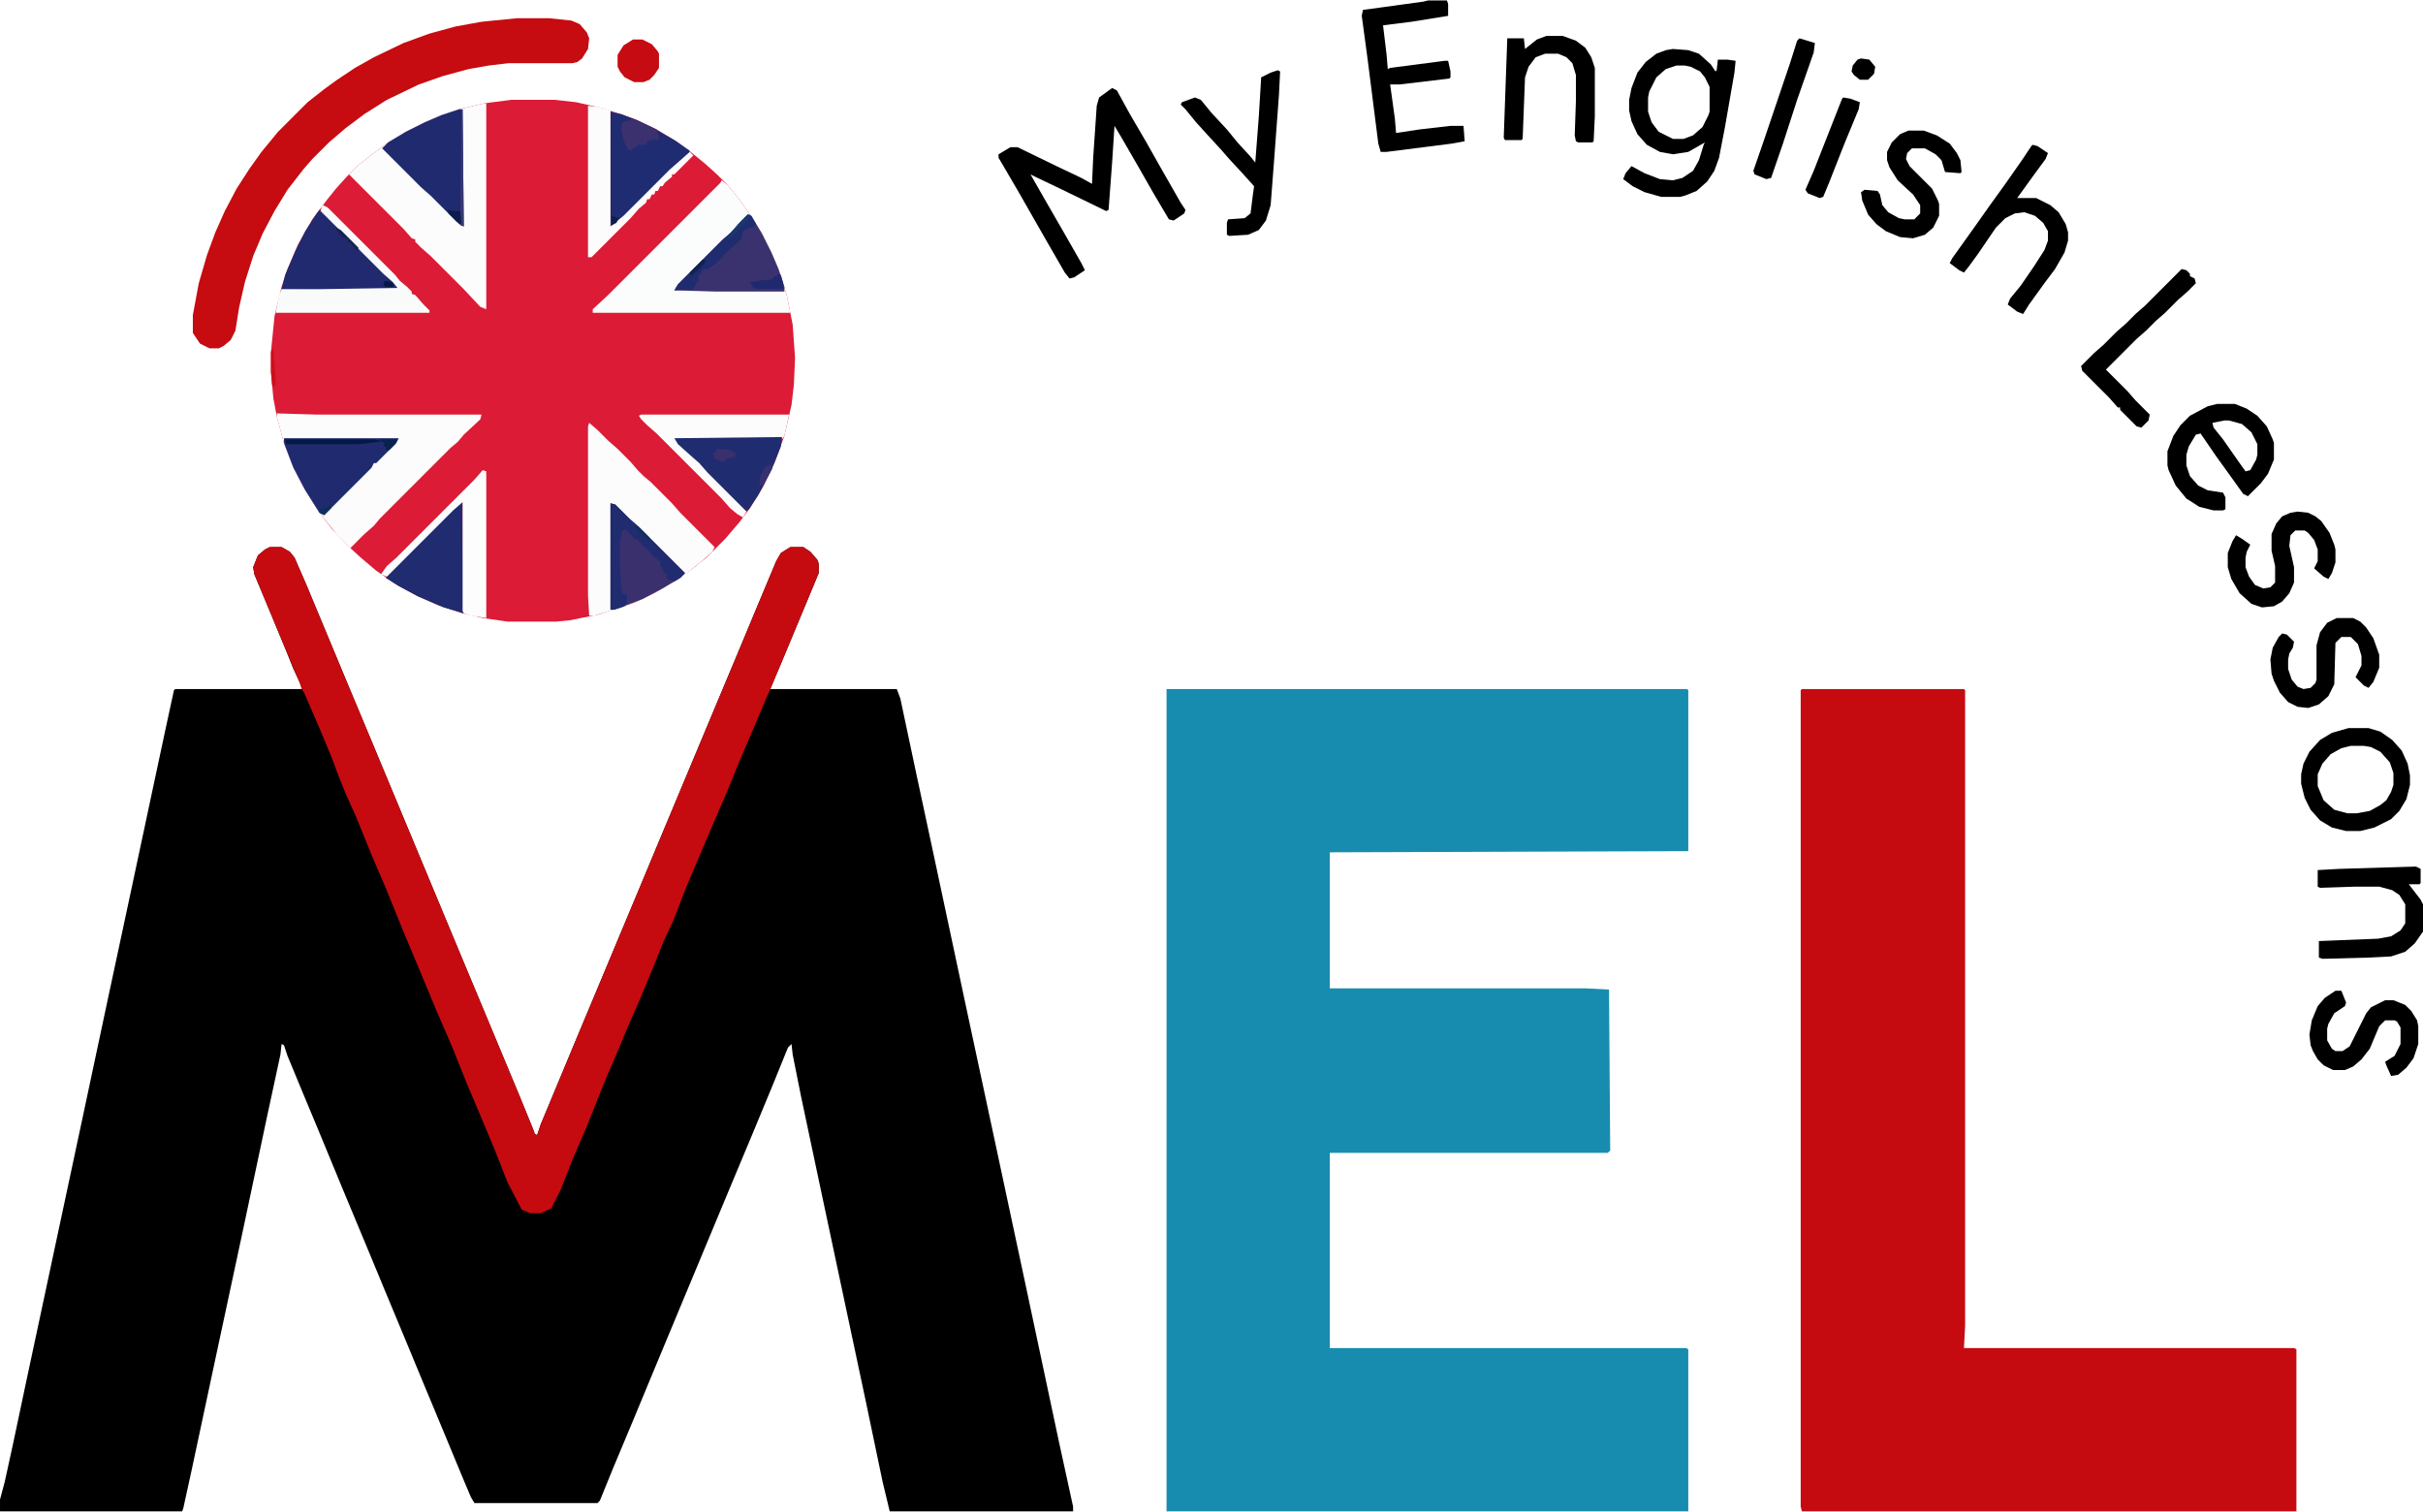<?xml version="1.0" encoding="UTF-8"?>
<svg version="1.1" viewBox="0 0 2048 1277" width="577" height="360" xmlns="http://www.w3.org/2000/svg">
  <path class="m" transform="translate(228,462)" d="m0 0h10l7 4 4 5 10 23 35 84 18 43 80 192 18 43 30 72 11 27 1 3 2 1 3-9 30-72 54-129 15-36 54-129 13-31 15-36 18-43 4-7 8-5h11l6 4 6 7 1 3v8l-30 72-11 26h107l3 8 14 66 15 70 26 122 27 126 25 117 27 127 12 55v4h-155l-6-25-14-67-37-174-18-85-7-35-1-9-3 3-13 32-17 41-18 43-65 156-17 41-18 43-11 27-2 2h-104l-3-5-8-19-17-41-15-36-17-41-15-36-12-29-25-60-19-46-15-36-12-29-3-9-2-1-1 9-11 51-21 99-24 112-19 89-7 32-1 3h-154v-10l4-15 7-32 11-52 22-103 25-117 23-108 15-70 32-150 8-37 1-1h108l-8-17-6-15-12-29-15-36-1-6 4-10 6-5z" 
    fill="#041A45"/>
  <path class="e" transform="translate(986,582)" d="m0 0h440l1 1v136l-303 1v115h217l19 1 1 136-2 2h-235v165h301l2 1v137h-441z" 
    fill="#178CAF"/>
  <path transform="translate(432,84)" d="m0 0h37l18 2 22 5 27 9 19 9 18 11 12 9 11 9 10 9 9 9 9 11 12 17 8 13 8 16 6 14 7 22 5 25 2 28-1 23-2 17-6 26-8 22-10 21-11 18-9 12-12 14-16 16-10 8-17 12-17 10-17 8-30 10-25 5-11 1h-41l-21-3-17-4-21-7-18-8-18-10-16-11-13-11-12-11-13-14-12-16-13-21-9-19-6-16-6-22-3-16-2-22v-17l3-30 6-25 5-15 9-21 12-21 12-16 8-10 9-10 10-10 13-10 12-9 15-9 16-8 14-6 15-5 21-5z" 
    fill="#DC1B36"/>
  <path class="l" transform="translate(1523,582)" d="m0 0h137l1 1v537l-1 19h279l2 1v137h-418l-1-4v-690z" 
    fill="#C60B10"/>
  <path transform="translate(228,462)" d="m0 0h10l7 4 4 5 10 23 35 84 18 43 80 192 18 43 30 72 11 27 1 3 2 1 3-9 30-72 54-129 15-36 54-129 13-31 15-36 18-43 4-7 8-5h11l6 4 6 7 1 3v8l-40 96-4 9-11 26-12 28-11 27-13 30-22 52-10 26-8 17-8 20-12 29-11 25-7 17-12 28-16 40-10 23-11 28-8 16-9 4h-9l-7-3-12-23-11-28-13-31-11-26-12-30-13-30-15-36-13-31-15-37-12-28-13-32-9-20-6-15-6-16-10-24-13-30-2-3-2-6-8-19-30-72-1-6 4-10 6-5z" 
    fill="#C60B10"/>
  <path transform="translate(437,15)" d="m0 0h27l19 2 7 3 6 7 2 5-1 9-5 8-4 3-4 1h-54l-17 2-17 3-22 6-20 7-27 13-19 12-16 12-14 12-14 14-7 8-14 18-11 18-10 19-8 19-7 22-5 22-3 19-4 8-6 5-4 2h-8l-8-4-6-9v-15l5-27 7-24 7-19 8-18 10-19 11-17 10-14 14-17 25-25 14-11 11-8 15-10 16-9 25-12 22-8 22-6 22-4z" 
    fill="#C60B11"/>
  <path transform="translate(409,87)" d="m0 0h2v174l-5-2-15-16-27-27-8-7-5-5v-2l-3-1-7-8-46-46 8-8 13-10 12-9 15-9 16-8 14-6 15-5z" 
    fill="#FCFCFC"/>
  <path transform="translate(234,349)" d="m0 0 33 1h140l-1 4-14 13-5 6-6 5-60 60-5 6-8 7-12 12-9-9-9-11-10-13-13-21-9-19-6-16-6-22z" 
    fill="#FCFCFC"/>
  <path transform="translate(610,152)" d="m0 0 5 4 9 11 12 17 8 13 8 16 6 14 7 22 3 15h-167v-3l13-12 95-95z" 
    fill="#FBFCFC"/>
  <path transform="translate(498,357)" d="m0 0 7 6 9 9 8 7 11 11 6 7 5 5 6 5 18 18 7 8 29 29-2 4-10 9-13 10-17 11-19 10-21 8-20 6h-4l-1-17v-143z" 
    fill="#FCFCFC"/>
  <path class="name" transform="translate(940,74)" d="m0 0 4 2 11 20 14 24 13 23 16 28 4 6-1 3-9 6-4-1-13-22-12-21-15-26-6-10-2 31-3 40-2 1-37-18-23-11-4-2 12 21 15 26 16 28 3 6-9 6-4 1-4-5-15-26-24-42-14-24-3-5v-3l10-6h6l33 16 21 10 9 5 1-22 3-44 2-7z" 
    fill="#071B48"/>
  <path class="name" transform="translate(1414,41)" d="m0 0 13 1 9 3 10 9 4 6 1-1 1-9h8l7 1-1 10-8 46-5 26-4 11-6 9-9 8-10 4-4 1h-16l-14-4-10-5-8-6 2-5 5-6 11 6 13 5 11 1 8-2 9-6 5-9 4-13 1-2-14 8-13 2-11-2-11-6-8-9-5-11-2-9v-9l2-10 5-13 7-9 9-7 8-3zm3 14-9 3-8 7-6 12-1 5v12l3 9 6 8 12 6h9l8-3 8-7 5-10 1-3v-21l-4-8-4-5-8-4-5-1z" 
    fill="#071C48"/>
  <path class="name" transform="translate(1207)" d="m0 0h16l1 3v10l-31 5-24 3 3 25 1 12 2-1 46-6h3l2 9v5l-1 1-42 5h-8l4 29 1 12 20-3 26-3h11l1 13-11 2-55 7h-5l-2-7-9-71-5-37 1-5 51-7z" 
    fill="#081C48"/>
  <path class="name" transform="translate(1874,341)" d="m0 0h15l10 4 9 6 8 9 5 11 1 3v14l-5 12-6 8-11 11-4-2-10-14-13-18-13-19-4 1-6 10-2 7v9l3 9 7 8 8 4 13 2 2 4v10l-2 1h-8l-12-3-11-7-9-11-6-13-1-4v-12l5-13 6-9 8-8 15-8zm6 14-10 2 1 4 8 10 14 20 5 7 4-1 5-9 1-4v-9l-5-10-8-7-11-3z" 
    fill="#071C48"/>
  <path class="name" transform="translate(1718,122)" d="m0 0 4 1 9 6-2 5-11 15-13 18h16l12 6 7 6 6 10 2 7v7l-3 10-8 14-9 12-13 18-5 8-5-2-8-6 2-5 9-11 11-16 9-14 3-8v-8l-4-7-7-6-9-3-8 1-8 4-8 8-15 22-8 11-4 5-4-2-8-6 2-4 20-28 12-17 13-18 14-20 8-12z" 
    fill="#081B48"/>
  <path transform="translate(388,92)" d="m0 0h3l1 99-4-2-24-24-8-7-33-33 5-5 15-9 16-8 14-6z" 
    fill="#1F2A6F"/>
  <path transform="translate(270,177)" d="m0 0 7 6 53 53 6 5 1 3-70 1-29-1 3-12 9-21 8-16 9-14z" 
    fill="#212A6F"/>
  <path transform="translate(516,94)" d="m0 0 9 2 15 6 16 8 14 8 13 9-1 3-8 7-17 16-33 33-6 5h-2z" 
    fill="#202C71"/>
  <path transform="translate(240,370)" d="m0 0h97l-2 4-17 17h-2l-2 4-40 40-4-2-12-19-10-19-8-21z" 
    fill="#202B6F"/>
  <path class="name" transform="translate(1985,615)" d="m0 0h17l10 3 10 7 8 9 5 11 2 10v8l-3 12-6 10-7 7-14 7-12 3h-12l-12-3-10-6-8-9-5-10-3-12v-8l2-9 5-10 9-10 10-6zm2 15-8 2-9 5-7 8-4 9v10l5 12 9 8 11 3h8l11-2 9-5 5-4 4-7 2-6v-10l-3-9-8-9-8-4-6-1z" 
    fill="#071C48"/>
  <path class="name" transform="translate(1080,59)" d="m0 0 2 1-1 20-4 54-3 39-4 13-6 8-9 4-16 1-2-1v-10l1-3 14-1 5-4 2-16 1-7-9-10-12-13-7-8-11-12-10-11-9-11-4-4 1-2 11-4 5 2 9 11 13 14 9 11 11 12 4 5 3-39 2-33 8-4z" 
    fill="#071B48"/>
  <path transform="translate(632,181)" d="m0 0 3 1 9 15 8 16 6 14 5 15v4h-59l-34-1 3-5 38-38 7-6 7-8z" 
    fill="#3A326F"/>
  <path transform="translate(389,424)" d="m0 0h2l1 94-17-5-21-9-17-9-11-7 6-7z" 
    fill="#202B70"/>
  <path class="name" transform="translate(1307,30)" d="m0 0h14l11 4 8 6 5 8 3 9v41l-1 21-1 1h-12l-2-1-1-5 1-29v-22l-3-10-5-5-7-3h-11l-8 3-6 8-3 9-2 52-1 1h-14l-1-2 3-84h14l1 9 10-8z" 
    fill="#071C48"/>
  <path transform="translate(570,369)" d="m0 0h91l-1 8-8 20-11 21-8 12-3 2-39-39v-2l-4-2-11-11-6-5-1-3z" 
    fill="#202C70"/>
  <path class="name" transform="translate(2042,732)" d="m0 0 4 2v12l-1 1h-9l10 13 2 4v23l-7 10-8 7-12 4-20 1-38 1-3-1v-14l50-2 11-2 8-5 4-6v-16l-5-8-6-4-11-3h-20l-30 1-2-1v-14l18-1z" 
    fill="#071C48"/>
  <path transform="translate(516,425)" d="m0 0 4 1 12 12 8 7 39 39-4 4-15 9-17 9-21 8-6 1z" 
    fill="#3B306E"/>
  <path class="name" transform="translate(1974,837)" d="m0 0h5l4 10-1 3-9 6-5 9-1 4v10l4 7 3 2h6l6-4 14-28 4-5 12-6h7l10 4 5 5 5 8 1 5v15l-4 12-6 8-7 6-6 1-4-9-1-3 8-5 5-10v-14l-3-5-2-1h-8l-5 5-8 19-7 9-7 6-7 3h-10l-8-4-5-5-4-7-2-5-1-9 2-12 5-12 6-7z" 
    fill="#071C48"/>
  <path class="name" transform="translate(1942,432)" d="m0 0 9 1 6 3 5 4 7 10 4 10 1 4v11l-3 9-3 5-4-2-8-7 3-6v-10l-3-8-5-6-3-2h-8l-4 4-1 9 4 18v13l-4 9-6 7-7 4-10 1-9-3-10-9-7-12-3-10v-12l4-10 3-5 5 3 7 5-3 6-1 5v8l3 8 5 7 7 3 6-1 4-4v-14l-3-13v-14l4-9 5-6 7-3z" 
    fill="#071C48"/>
  <path class="name" transform="translate(1613,110)" d="m0 0h13l11 4 11 7 6 8 3 6 1 10-1 1-13-1-3-10-5-5-9-5h-11l-4 4-1 5 3 6 19 19 5 10 1 3v10l-5 10-7 6-10 3-11-1-12-5-8-6-7-8-5-12-1-7 3-2 11 1 2 3 2 9 5 6 9 5 5 1h8l5-5v-7l-6-9-13-12-7-11-2-6v-7l4-8 7-7z" 
    fill="#071C48"/>
  <path class="name" transform="translate(1975,522)" d="m0 0h14l6 3 5 5 6 9 5 14v11l-5 12-4 5-4-2-7-7 5-10v-8l-3-10-6-6h-8l-5 5-1 35-5 10-8 7-9 3-9-1-8-4-7-8-5-10-2-6-1-12 2-10 5-9 3-3 4 1 6 6-1 5-3 5-1 5v8l3 9 5 6 5 2 6-1 4-4 1-3v-29l3-11 6-8z" 
    fill="#071C48"/>
  <path transform="translate(273,173)" d="m0 0 4 2 57 57 4 5 6 5 4 4v2l3 1 7 8 5 5v2h-130l3-15 2-5h34l64-1-4-5-8-7-53-53 1-4z" 
    fill="#F9FBFB"/>
  <path transform="translate(542,350)" d="m0 0h125l-4 18-2 3v-2l-91 1 3 5 10 9 8 7 7 8 33 33-3 5-5-3-6-5-7-8-55-55-8-7-5-5-2-3z" 
    fill="#FCFCFC"/>
  <path class="name" transform="translate(1844,227)" d="m0 0 4 1 3 3v2l4 2 1 4-7 7-8 7-11 11-8 7-8 8-8 7-26 26 18 18 7 8 12 12-1 5-6 6-4-1-14-14v-2h-2l-7-8-23-23-1-4 11-11 8-7 11-11 8-7 8-8 8-7z" 
    fill="#071B47"/>
  <path transform="translate(408,397)" d="m0 0 3 1v124l-13-2-6-2-1-2v-92l-8 7-56 56-5-2 5-7 8-7 66-66z" 
    fill="#FDFDFD"/>
  <path transform="translate(497,89)" d="m0 0 9 1 10 3v98l11-9 39-39 8-7 9-8 3 3-16 16h-2v2l-6 5-2 3h-2l-2 4h-2l-1 3h-2l-2 4h-2l-1 3-6 5-7 8-33 33h-3z" 
    fill="#FCFCFC"/>
  <path class="name" transform="translate(1521,32)" d="m0 0 13 4-1 8-14 40-12 37-10 29-4 1-10-4-1-3 9-26 22-65 6-19z" 
    fill="#071C48"/>
  <path transform="translate(516,425)" d="m0 0 4 1 12 12 8 7 39 39-4 4-5 3-6-2-1-5-2-1-3-6v-3h-2v-2l-3-1-6-7-5-4v-2h-2v-2l-4-1-7-8-3 1-2 11v20l1 15 1 7 4 1v7l-2 3-9 3h-3z" 
    fill="#202C6F"/>
  <path class="name" transform="translate(1558,82)" d="m0 0 6 1 8 3-1 6-12 29-13 33-5 12-3 1-10-4-2-3 7-16 11-28 13-33z" 
    fill="#081C48"/>
  <path transform="translate(535,33)" d="m0 0h8l8 4 5 6 1 2v12l-4 6-4 4-5 2h-8l-8-4-4-5-2-4v-10l5-8z" 
    fill="#C70B12"/>
  <path transform="translate(632,181)" d="m0 0 3 1 4 7-1 2-6 2-4 2-1 6-5 5-5 4-5 5-4 5h-2v2l-8 5-5 1v2l-3 3 1 3-2 2-3 6-16 1 3-5 38-38 7-6 7-8z" 
    fill="#1F2C6F"/>
  <path transform="translate(533,100)" d="m0 0 5 1 17 8 2 7-1 2-3-1-6 2-1 3h-6l-4 3h-2v2l-3-1-4-8-2-10 1-5 7-2z" 
    fill="#3B316E"/>
  <path transform="translate(241,371)" d="m0 0h75l5 1v1l-17 2h-62z" 
    fill="#041A45"/>
  <path class="name" transform="translate(1573,49)" d="m0 0 7 1 5 6-1 6-5 5h-7l-5-4-2-3 1-5 4-5z" 
    fill="#091E4B"/>
  <path transform="translate(657,231)" d="m0 0 3 1 2 7v5h-22l-4-2-2-4 13-2h5l3-3h2z" 
    fill="#20296F"/>
  <path transform="translate(606,379)" d="m0 0 12 1 4 3-1 3-6 1-2 2-3 1-6-3-1-5h2z" 
    fill="#3B2F6E"/>
  <path transform="translate(388,92)" d="m0 0h3l1 99-3-1 1-97z" 
    fill="#383873"/>
  <path transform="translate(652,392)" d="m0 0 1 3-8 15h-3v-6l4-9z" 
    fill="#38316F"/>
  <path transform="translate(230,295)" d="m0 0h1l2 23v7l-2 2-1-2-1-11v-17z" 
    fill="#CC0F1B"/>
  <path transform="translate(321,371)" d="m0 0h15l-2 4-5 5h-3v-3h-2l1-3-4-2z" 
    fill="#09214E"/>
  <path transform="translate(632,181)" d="m0 0h2l-1 4-17 17h-2l2-4 11-12z" 
    fill="#1A386D"/>
  <path transform="translate(379,177)" d="m0 0 5 1h5l1 11-4-2-7-7z" 
    fill="#0C1D4B"/>
  <path transform="translate(284,192)" d="m0 0 4 2 15 15-1 3-5-6-3-2v-2l-4-2-5-5z" 
    fill="#162152"/>
  <path transform="translate(594,219)" d="m0 0 3 1-5 6-8 7-1-3z" 
    fill="#122251"/>
  <path transform="translate(536,444)" d="m0 0 4 1 9 9-1 3-12-12z" 
    fill="#0F305D"/>
  <path transform="translate(279,426)" d="m0 0 1 3-6 6-4-2v-3l7-2z" 
    fill="#0D2F5B"/>
  <path transform="translate(325,237)" d="m0 0 6 1 2 3-1 1h-6l-2-1z" 
    fill="#041A45"/>
  <path transform="translate(517,182)" d="m0 0 6 2-2 4-4 2z" 
    fill="#0E1E4C"/>
  <style>
    .name { fill: hsla(220, 70%, 17%, 1); }
    .m { fill: hsla(220, 70%, 17%, 1); }

    @media (prefers-color-scheme: dark) {
      .name { fill: hsla(14, 87%, 97%, 1); }
      .m { fill: hsla(14, 87%, 97%, 1); }
    }
  </style>
</svg>
